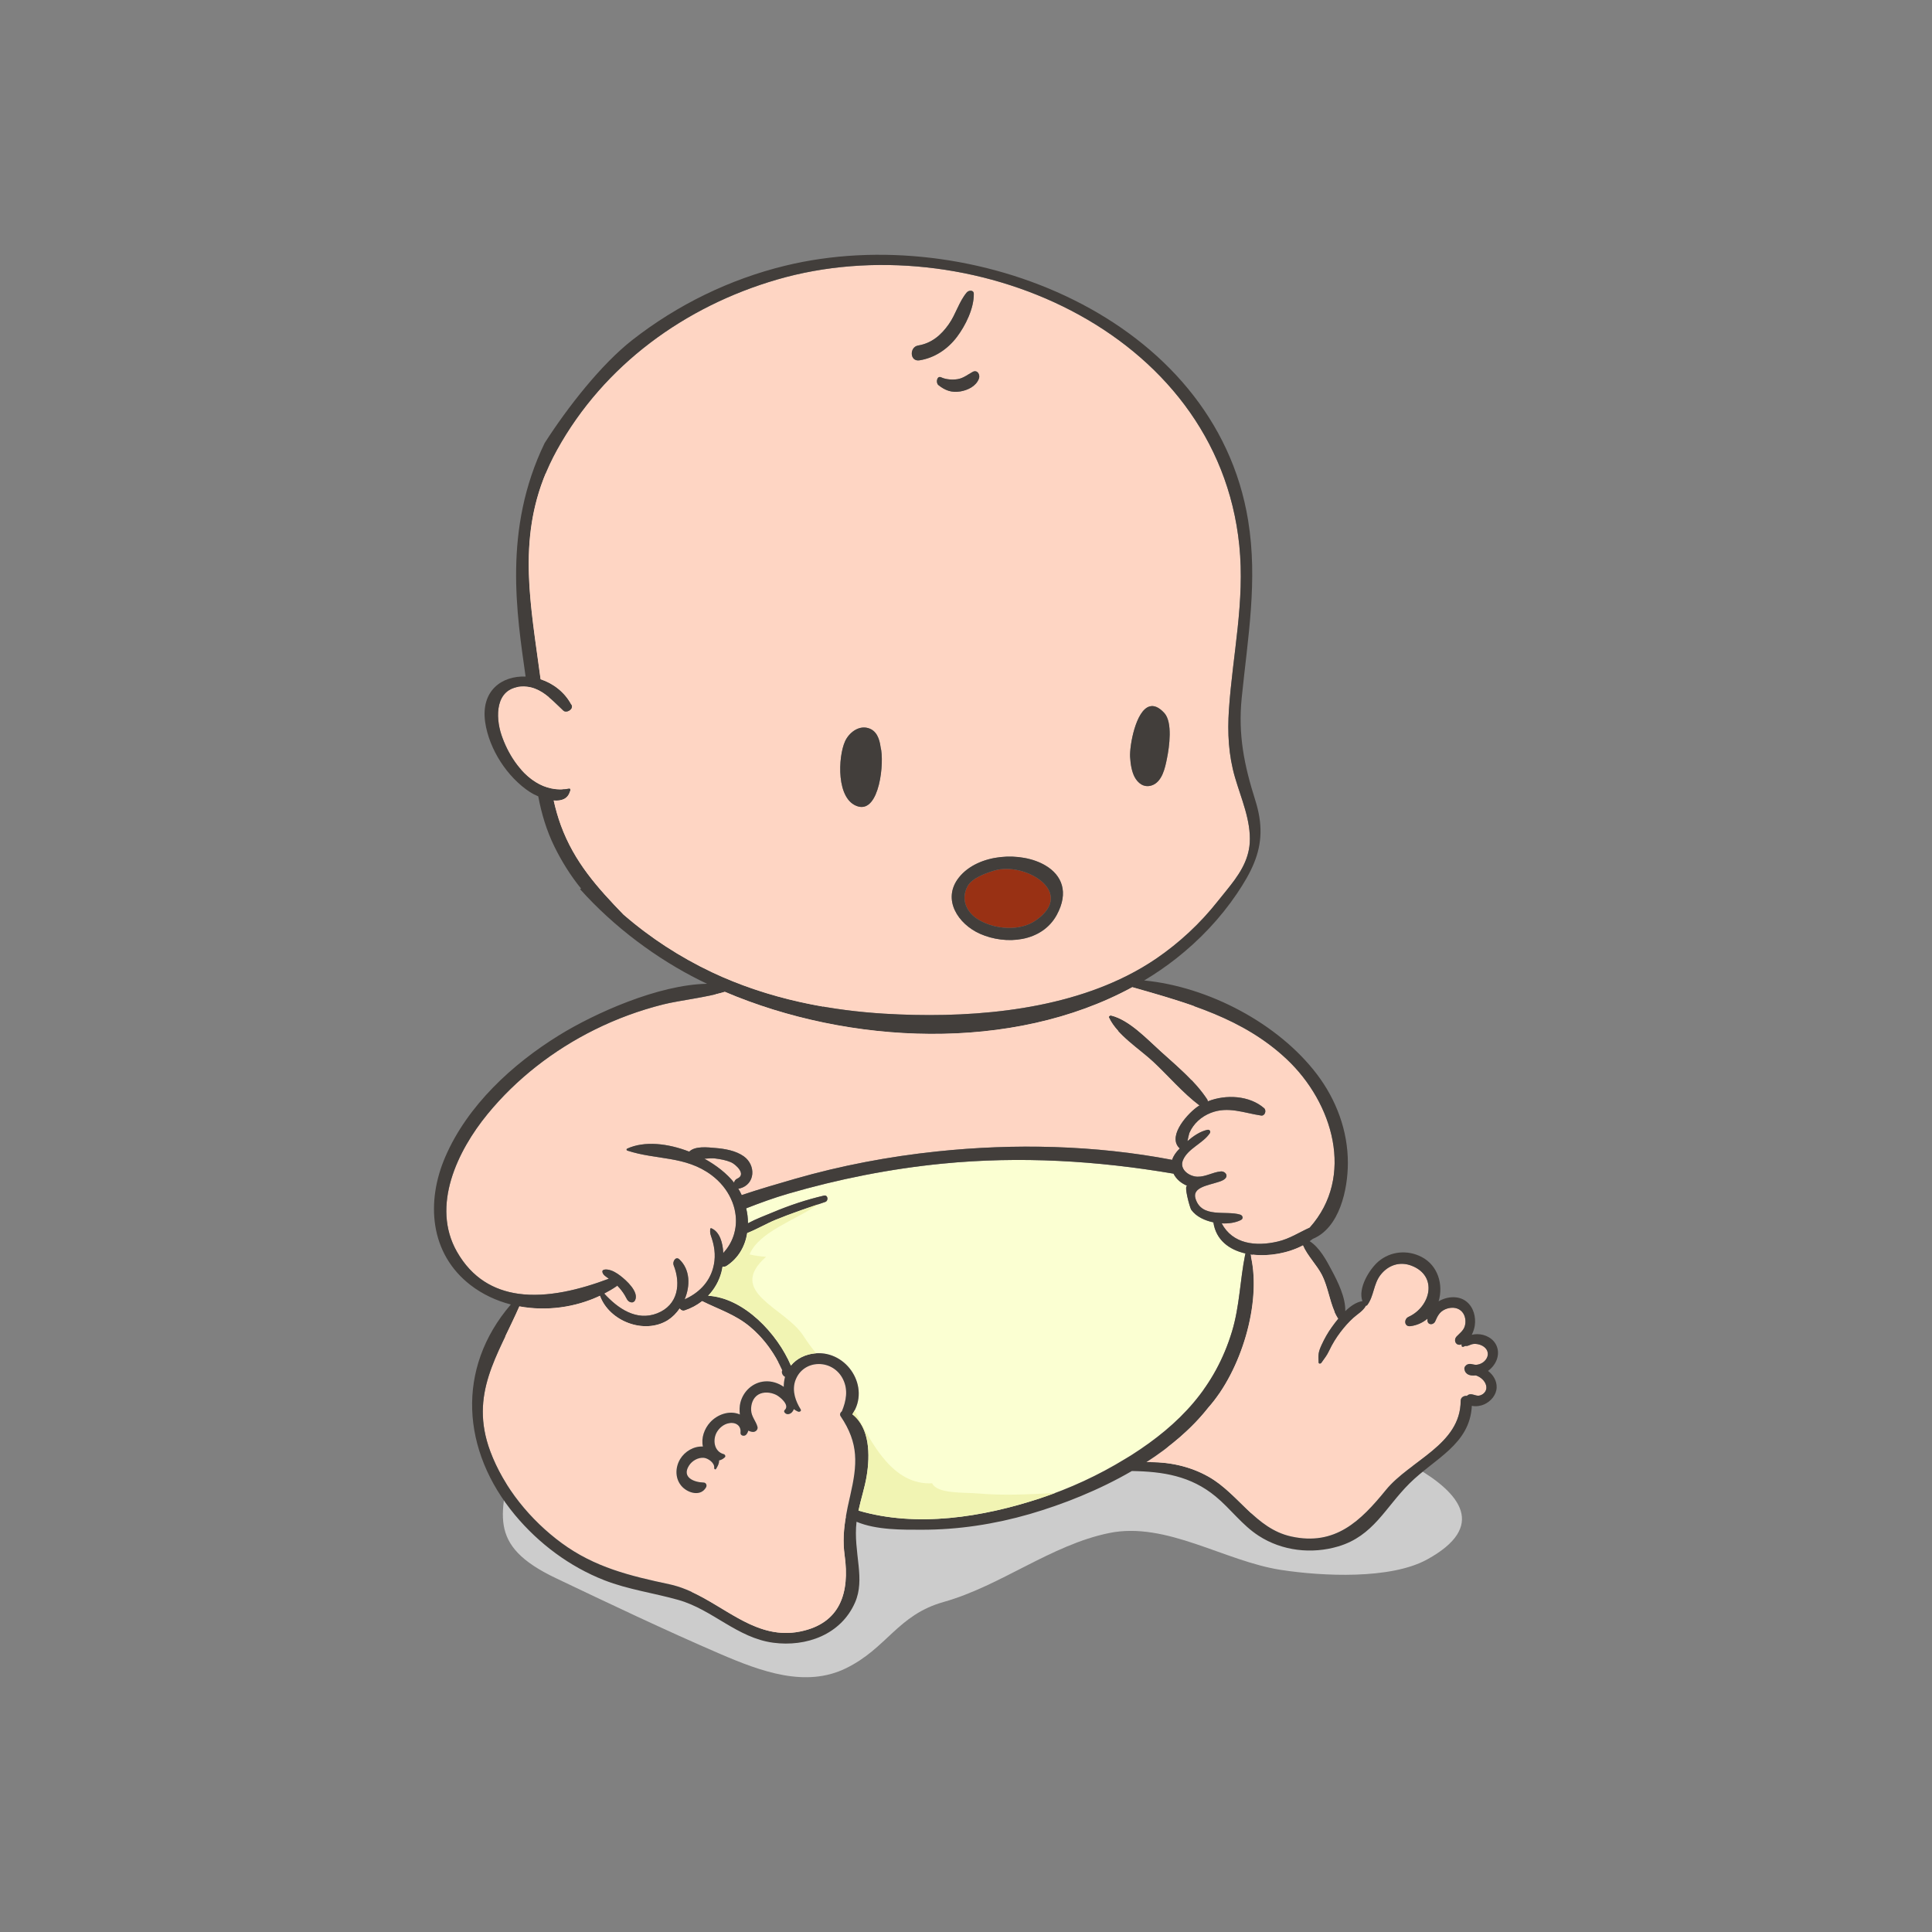 <?xml version="1.0" encoding="utf-8"?>
<!-- Generator: Adobe Illustrator 16.0.0, SVG Export Plug-In . SVG Version: 6.00 Build 0)  -->
<!DOCTYPE svg PUBLIC "-//W3C//DTD SVG 1.1 Tiny//EN" "http://www.w3.org/Graphics/SVG/1.1/DTD/svg11-tiny.dtd">
<svg version="1.1" baseProfile="tiny" id="Layer_1" xmlns="http://www.w3.org/2000/svg" xmlns:xlink="http://www.w3.org/1999/xlink"
	 x="0px" y="0px" width="350px" height="350px" viewBox="0 0 350 350" overflow="scroll" xml:space="preserve">
<rect x="0" y="0" width="350" height="350" fill="#808080" stroke="none"/>
<g>
	<path fill="#CCCCCC" d="M93.129,262.775c-2.418,11.442-5.092,17.087,7.559,23.117c9.484,4.521,19.739,9.406,29.747,13.72
		c7.527,3.243,15.548,6.16,22.816,2.611c7.45-3.636,9.346-9.659,17.688-12.009c10.397-2.931,19.474-10.344,30.008-12.494
		c10.358-2.115,20.852,5.108,31.131,6.687c7.504,1.151,19.834,1.748,26.465-1.899c21.675-11.927-18.912-23.954-25.868-26.275
		c-37.041-12.357-76.933-18.026-114.964-6.071C112.06,251.939,95.164,257.559,93.129,262.775"/>
	<path fill="#993114" d="M180.117,157.715c5.466-1.673,14.93,3.879,7.54,9.019c-2.911,2.031-7.365,1.651-10.332-0.087
		c-2.141-1.25-3.357-3.608-2.064-6.063C176.055,159.063,178.641,158.161,180.117,157.715"/>
	<path fill="#FBFFD2" d="M215.798,219.147c0.924,1.293,2.522,1.978,4.021,2.293c0.467,3.195,2.847,4.965,5.824,5.64
		c-0.023,0.031-0.044,0.086-0.056,0.141c-0.954,4.672-1,9.377-2.4,13.994c-3.053,10.082-9.453,16.808-18.221,22.393
		c-0.37,0.229-0.74,0.456-1.109,0.674c-4.856,2.977-10.062,5.378-15.46,7.16c-10.354,3.412-22.318,5.324-32.878,2.217
		c0.445-2.107,1.141-4.15,1.488-6.28c0.62-3.781,0.586-8.681-2.597-11.169c3.303-4.89-0.923-11.529-6.693-11.04
		c-1.76,0.152-3.379,0.925-4.433,2.217c-2.444-5.747-8.475-12.256-15.005-12.646c1.13-1.184,1.978-2.641,2.412-4.281
		c0.076-0.293,0.141-0.631,0.207-0.999c0.228,0.054,0.489,0.021,0.728-0.131c2.162-1.402,3.357-3.574,3.737-5.954
		c1.761-0.695,3.466-1.706,5.15-2.401c2.945-1.206,5.965-2.216,8.975-3.228c0.652-0.216,0.511-1.324-0.229-1.15
		c-3.162,0.738-6.236,1.76-9.235,3.021c-1.434,0.598-3.053,1.195-4.52,1.989c0-0.902-0.108-1.816-0.326-2.706
		c2.499-0.979,5.009-1.891,7.573-2.642c9.138-2.661,18.503-4.52,27.967-5.453c14.179-1.392,28.043-0.533,41.875,1.813
		c0.51,1.032,1.466,1.804,2.542,2.217C214.364,214.541,215.56,218.801,215.798,219.147"/>
	<g>
		<path fill="#FED5C3" d="M97.097,141.711c0.857,0.533,1.782,0.913,2.77,1.12c1.011,0.216,2.086,0.25,3.228,0.043
			c0.141-0.022,0.25,0.086,0.228,0.217c-0.283,1.619-1.565,2.054-3.021,1.923c0.337,1.521,0.761,3.021,1.304,4.508
			c2.456,6.683,6.638,11.3,11.332,16.157c4.846,4.205,10.278,7.735,16.081,10.475c1.217,0.575,2.434,1.108,3.684,1.607
			c8.713,3.521,18.079,5.303,27.455,5.878c14.234,0.859,30.858-0.238,44.004-6.866c1.848-0.923,3.618-1.967,5.313-3.118
			c4.194-2.869,7.977-6.39,11.126-10.376c2.065-2.619,4.412-5.107,5.368-8.247c0.229-0.739,0.381-1.51,0.434-2.325
			c0.251-4.053-1.563-8.062-2.671-11.876c-1.174-4.031-1.381-8.094-1.099-12.267c0.685-10.071,2.913-19.579,1.88-29.759
			c-3.988-39.191-49.284-58.15-83.684-48.176c-16.743,4.856-31.422,15.493-39.929,30.878c-7.714,13.961-4.944,26.663-2.966,41.549
			c2.271,0.749,4.378,2.314,5.606,4.662c0.391,0.761-0.913,1.553-1.488,1.01c-1.216-1.141-2.423-2.434-3.825-3.313
			c-0.836-0.522-1.738-0.902-2.759-1.01c-0.348-0.043-0.717-0.055-1.108-0.022c-4.662,0.348-4.618,5.476-3.521,8.746
			C91.958,136.464,94.12,139.908,97.097,141.711 M208.259,127.978c0.76-0.217,1.641,0.076,2.65,1.173
			c1.564,1.673,0.913,6.204,0.501,8.225c-0.338,1.707-0.87,4.346-2.838,4.933c-1.357,0.402-2.433-0.413-3.041-1.576
			c-0.455-0.869-0.728-2.173-0.804-3.618C204.619,135.095,205.748,128.695,208.259,127.978 M189.45,156.825
			c2.859,1.717,4.248,4.759,1.999,8.909c-2.684,4.933-9.19,5.52-13.906,3.434c-3.977-1.76-6.954-6.258-3.825-10.202
			C177.162,154.63,185.05,154.163,189.45,156.825 M177.325,68.632c-0.532,1.347-1.988,2.053-3.368,2.282
			c-1.564,0.261-2.76-0.195-3.955-1.151c-0.511-0.414-0.282-1.783,0.511-1.402c0.847,0.402,2.054,0.478,2.977,0.326
			c1.064-0.184,1.793-0.815,2.716-1.314C177.064,66.916,177.629,67.894,177.325,68.632 M166.33,62.591
			c2.445-0.402,4.194-1.901,5.574-3.89c1.261-1.792,1.826-4.052,3.238-5.726c0.348-0.402,1.261-0.5,1.272,0.25
			c0.032,2.641-1.489,5.737-3.064,7.823c-1.662,2.195-4.031,3.792-6.769,4.226C164.787,65.558,164.722,62.862,166.33,62.591
			 M153.096,134.28c0.696-1.511,2.39-2.869,4.14-2.39c1.586,0.434,2.097,1.978,2.293,3.465c0.717,2.684-0.185,11.887-4.096,10.736
			C151.455,144.917,151.803,137.115,153.096,134.28"/>
	</g>
	<g>
		<path fill="#FED5C3" d="M152.52,255.655c0.771-1.891,1.152-3.847,0.206-5.781c-0.825-1.706-2.531-2.793-4.443-2.771
			c-1.76,0.021-3.271,0.978-3.999,2.51c-0.109,0.218-0.195,0.445-0.271,0.685c-0.522,1.75,0.108,3.53,1.032,5.02
			c0.195,0.314-0.228,0.522-0.489,0.402c-0.272-0.119-0.522-0.271-0.75-0.445c-0.065,0.206-0.174,0.392-0.326,0.554
			c-0.413,0.435-1.054,0.532-1.391-0.011c-0.065-0.108-0.032-0.293,0.055-0.369c1.01-0.892-0.858-2.423-1.543-2.76
			c-0.978-0.479-2.271-0.619-3.238-0.044c-0.966,0.576-1.347,1.75-1.292,2.836c0.065,1.185,0.858,1.923,1.151,2.988
			c0.141,0.521-0.359,0.977-0.847,0.935c-0.304-0.021-0.565-0.109-0.804-0.239c-0.076,0.25-0.185,0.488-0.37,0.707
			c-0.315,0.401-1.119,0.249-1.054-0.338c0.152-1.423-1.086-2.01-2.325-1.661c-0.815,0.228-1.479,0.792-1.923,1.499
			c-0.848,1.391-0.587,3.585,1.228,4.063c0.229,0.064,0.369,0.391,0.185,0.564c-0.337,0.315-0.685,0.5-1.043,0.565
			c0.021,0.575-0.228,1.011-0.554,1.543c-0.12,0.195-0.358,0.011-0.337-0.164c0.13-0.934-1.108-1.77-1.858-1.847
			c-1.076-0.098-2.173,0.543-2.728,1.445c-1.314,2.108,0.946,2.987,2.662,3.031c0.467,0.01,0.663,0.499,0.445,0.881
			c-0.956,1.672-3.151,1.064-4.281-0.077c-1.347-1.368-1.358-3.466-0.402-5.052c0.848-1.402,2.478-2.357,4.118-2.271
			c-0.347-1.542,0.262-3.237,1.315-4.389c1.271-1.392,3.357-2.174,5.193-1.5c0.065,0.021,0.12,0.054,0.185,0.088
			c-0.087-0.772-0.054-1.544,0.087-2.108c0.51-2.097,2.26-3.728,4.433-3.891c1.206-0.098,2.444,0.284,3.433,0.989
			c0-0.564,0.065-1.118,0.196-1.662c0.011-0.055,0.022-0.109,0.043-0.152c-0.01-0.011-0.032-0.011-0.043-0.021
			c-0.369-0.185-0.673-0.739-0.478-1.141c0-0.012,0-0.021,0.01-0.032c-1.369-3.055-3.249-5.715-5.846-7.889
			c-2.65-2.217-5.66-3.141-8.659-4.64c-0.935,0.728-1.989,1.304-3.141,1.685c-0.402,0.13-0.728-0.055-0.934-0.348
			c-0.598,0.869-1.336,1.607-2.162,2.13c-4.27,2.629-10.594,0.184-12.278-4.434c-4.477,2.13-9.713,2.824-14.603,1.922
			c-3.933,8.954-9.105,15.908-5.281,26.23c2.456,6.605,7.301,12.505,12.951,16.655c5.987,4.401,12.387,5.943,19.492,7.454
			c8.475,1.804,14.527,10.431,23.719,8.561c7.323-1.488,8.963-7.093,8.051-13.733c-0.358-2.553-0.174-4.855,0.24-7.202
			c0.087-0.533,0.195-1.065,0.304-1.608c0.152-0.706,0.315-1.424,0.479-2.151c1.271-5.586,1.586-9.345-1.761-14.31
			C152.063,256.229,152.238,255.872,152.52,255.655"/>
	</g>
	<g>
		<path fill="#FED5C3" d="M267.724,249.309c-0.131-0.064-0.261-0.108-0.392-0.141c-0.967,0.108-1.88-0.119-2.041-1.151
			c-0.056-0.326,0.238-0.695,0.51-0.815c0.554-0.238,0.825-0.032,1.391,0.033c0.521,0.054,1.043-0.131,1.467-0.424
			c0.771-0.555,1.185-1.533,0.608-2.379c-0.468-0.685-1.444-1.022-2.259-0.969c-0.436,0.022-0.74,0.229-1.143,0.349
			c-0.151,0.043-0.282,0.021-0.423,0.021c-0.065,0.032-0.283,0.119-0.336,0.142c-0.143,0.044-0.317-0.012-0.317-0.184
			c-0.011-0.1,0.012-0.175,0.023-0.251c-0.121,0.032-0.24,0.064-0.359,0.076c-0.837,0.054-1.119-0.925-0.587-1.488
			c0.717-0.751,1.425-1.174,1.586-2.293c0.12-0.87-0.119-1.825-0.803-2.401c-0.794-0.675-1.936-0.641-2.848-0.238
			c-1.032,0.466-1.369,1.205-1.804,2.183c-0.293,0.674-1.337,0.729-1.4-0.141c-0.011-0.12,0-0.229,0-0.348
			c-0.825,0.696-1.848,1.195-3.086,1.357c-1.142,0.142-1.229-1.292-0.326-1.694c3.965-1.814,5.367-7.366,0.564-9.246
			c-2.14-0.837-4.227-0.142-5.618,1.607c-1.336,1.674-1.205,3.89-2.455,5.53c-0.065,0.076-0.152,0.098-0.249,0.098
			c-0.022,0.056-0.033,0.099-0.064,0.143c-0.533,0.868-1.435,1.368-2.186,2.042c-0.88,0.793-1.65,1.674-2.357,2.607
			c-0.782,1.032-1.456,2.129-2.009,3.303c-0.458,0.979-0.838,1.381-1.446,2.26c-0.109,0.164-0.479,0.185-0.489-0.064
			c-0.064-1.412-0.087-1.825,0.555-3.216c0.511-1.108,1.119-2.195,1.836-3.185c0.337-0.478,0.751-1.021,1.195-1.564
			c-0.043-0.043-0.086-0.086-0.12-0.141c-1.411-2.271-1.618-5.324-2.868-7.769c-0.923-1.804-2.629-3.466-3.433-5.346
			c-2.738,1.445-6.367,2.097-9.519,1.63c0.012,0.011,0.022,0.033,0.022,0.043c2.106,8.508-1.641,20.96-7.65,27.717
			c-2.976,3.793-6.876,7.085-11.212,9.876c3.934-0.108,7.855,0.697,11.321,2.673c5.422,3.108,8.454,9.366,14.896,10.791
			c7.975,1.771,12.603-2.814,17.168-8.421c4.366-5.357,13.515-8.172,13.548-16.136c0-0.662,0.588-0.955,1.141-0.912
			c0.185-0.195,0.446-0.315,0.728-0.293c0.719,0.064,1.164,0.478,1.892,0.118c0.575-0.271,0.956-0.825,0.891-1.466
			C269.18,250.363,268.483,249.667,267.724,249.309"/>
	</g>
	<g>
		<path fill="#FED5C3" d="M132.431,210.553c-0.902-0.38-1.901-0.564-2.858-0.684c-0.565-0.076-1.26,0-1.967,0.043
			c2.195,1.206,4.096,2.716,5.378,4.335c0.065-0.293,0.239-0.587,0.576-0.728C135.31,212.748,133.245,210.901,132.431,210.553"/>
		<path fill="#FED5C3" d="M213.637,208.141c0.032-0.032,0.065-0.074,0.098-0.108c-0.054-0.032-0.119-0.075-0.174-0.141
			c-2.064-2.25,1.803-6.389,3.554-7.519c0.064-0.043,0.119-0.077,0.185-0.109c-3.054-2.304-5.606-5.346-8.399-7.952
			c-2.478-2.304-6.563-4.858-7.985-7.954c-0.109-0.229,0.163-0.436,0.38-0.381c3.292,0.805,6.477,4.228,8.974,6.476
			c2.945,2.652,6.227,5.379,8.421,8.704c0.087,0.118,0.12,0.249,0.108,0.369c3.293-1.315,7.563-1.065,10.203,1.228
			c0.478,0.413,0.164,1.445-0.543,1.337c-3.13-0.469-5.976-1.717-9.127-0.479c-1.706,0.674-3.13,1.935-3.868,3.64
			c-0.043,0.099-0.283,1.13-0.348,1.478c1.086-0.935,2.325-1.781,3.63-2.053c0.357-0.077,0.641,0.282,0.434,0.598
			c-1.228,1.867-3.999,2.78-4.878,4.91c-0.044,0.098-0.075,0.207-0.098,0.305c-0.369,1.521,1.336,2.651,2.727,2.683
			c1.489,0.033,2.771-0.825,4.227-0.955c0.099-0.011,0.185,0,0.271,0.01c0.653,0.12,1.099,0.815,0.446,1.359
			c-0.282,0.239-0.717,0.413-1.227,0.564c-1.87,0.608-4.684,0.967-4.074,2.978c1.107,3.649,5.529,2.107,8.114,2.922
			c0.445,0.141,0.609,0.707,0.132,0.956c-0.967,0.5-2.229,0.685-3.5,0.62c1.989,3.759,6.184,4.227,10.16,3.292
			c2.13-0.488,3.878-1.662,5.79-2.521c8.215-9.201,4.238-22.609-4.172-30.52c-7.888-7.421-17.861-10.158-27.967-13.039
			c-21.784,11.855-51.349,10.42-73.817,0.837c-3.271,1.012-8.236,1.555-11.159,2.283c-4.291,1.075-8.486,2.618-12.44,4.584
			c-7.411,3.673-14.146,8.877-19.395,15.288c-5.433,6.627-10.279,16.645-5.531,24.946c2.728,4.78,6.683,6.964,11.072,7.595
			c5.324,0.76,11.278-0.771,16.438-2.716c-0.054-0.044-0.108-0.087-0.173-0.131c-0.402-0.294-0.88-0.565-0.989-1.087
			c-0.108-0.512,0.696-0.478,0.967-0.435c0.848,0.13,1.598,0.598,2.271,1.108c1.065,0.814,3.423,2.922,2.684,4.443
			c-0.131,0.272-0.391,0.435-0.706,0.38c-0.685-0.119-0.827-0.717-1.142-1.248c-0.379-0.63-0.825-1.217-1.347-1.739
			c-0.011-0.021-0.032-0.033-0.043-0.054c-0.043,0.043-0.065,0.087-0.119,0.119c-0.707,0.488-1.467,0.923-2.238,1.325
			c2.434,2.673,5.823,5.063,9.594,3.586c3.825-1.5,4.324-5.39,2.977-8.736c-0.228-0.597,0.369-1.673,1.043-1.042
			c1.966,1.857,2,4.78,0.956,7.246c2.456-1.097,4.4-2.955,5.14-5.627c0.51-1.814,0.369-3.543-0.185-5.314
			c-0.25-0.803-0.391-0.967-0.326-1.792c0.011-0.13,0.141-0.185,0.25-0.13c1.477,0.662,2.032,2.574,2.119,4.476
			c0.826-0.912,1.423-1.901,1.793-2.944c0.087-0.238,0.163-0.468,0.217-0.706c0.327-1.206,0.37-2.445,0.163-3.662
			c-0.13-0.858-0.402-1.705-0.782-2.521c-0.739-1.619-1.945-3.107-3.509-4.28c-4.759-3.553-10.029-2.717-15.276-4.455
			c-0.163-0.055-0.174-0.271-0.022-0.348c3.151-1.445,7.389-0.956,11.246,0.543c1.076-1.064,3.347-0.782,4.726-0.662
			c1.739,0.141,3.705,0.478,5.161,1.511c2.227,1.597,2.118,5.063-0.728,5.822c-0.098,0.033-0.185,0.022-0.272,0.022
			c0.229,0.38,0.435,0.771,0.62,1.174c3.248-1.087,6.507-2.032,9.594-2.924c8.42-2.423,17.08-4.063,25.783-4.976
			c14.005-1.478,28.608-1.152,42.603,1.521C212.571,209.391,213.051,208.738,213.637,208.141"/>
	</g>
	<g>
		<path fill="#423E3B" d="M269.57,248.353c1.369-0.987,2.228-2.76,1.599-4.421c-0.543-1.446-2.088-2.25-3.576-2.238
			c-0.326,0-0.651,0.043-0.967,0.119c0.283-0.565,0.469-1.163,0.543-1.663c0.229-1.563-0.217-3.313-1.478-4.335
			c-1.39-1.141-3.509-1-5.074-0.065c0.881-2.934-0.054-6.485-3.096-8.051c-2.553-1.314-5.597-1.043-7.802,0.825
			c-1.64,1.401-3.771,4.879-2.899,7.193c-0.034,0-0.077,0-0.121,0.012c-1.053,0.195-2.074,0.912-2.987,1.792
			c0.064-2.478-1.37-5.356-2.445-7.366c-0.955-1.803-2.195-4.15-4.01-5.303c0.195-0.131,0.392-0.271,0.577-0.423
			c4.845-1.999,6.334-8.943,6.345-13.702c0.021-5.855-2.097-11.507-5.617-16.135c-6.985-9.181-19.622-15.841-31.28-16.972
			c2.009-1.206,3.955-2.531,5.801-3.986c4.217-3.314,7.976-7.28,10.985-11.724c2.629-3.89,4.205-7.183,4.282-11.018
			c0.042-1.826-0.262-3.771-0.958-5.965c-1.999-6.334-3.117-11.8-2.444-18.514c1.097-10.875,2.945-21.198,1.162-32.139
			c-5.996-36.79-50.251-54.315-83.846-46.144c-10.062,2.445-19.525,7.073-27.685,13.44c-5.682,4.443-11.756,12.212-15.907,18.688
			c-7.605,15.679-5.02,31.118-3.455,42.309c-4.249-0.174-8.149,2.51-7.323,8.269c0.717,4.9,3.999,9.974,8.138,12.668
			c0.38,0.25,0.901,0.521,1.478,0.761c0.587,3.118,1.489,6.183,2.955,9.16c1.293,2.618,2.901,5.215,4.813,7.562
			c-0.065,0.021-0.131,0.054-0.207,0.076c6.226,6.965,14.005,12.669,21.633,16.483c0.456,0.228,0.923,0.456,1.391,0.673
			c-8.866,0.164-20.372,5.358-26.772,9.302c-8.486,5.226-16.635,12.744-20.644,22.033c-3.531,8.161-2.835,17.537,4.564,23.252
			c2.173,1.674,4.671,2.836,7.301,3.511c-9.985,11.614-8.931,26.499,0.739,38.126c4.313,5.182,9.909,9.376,16.2,11.832
			c4.334,1.694,8.942,2.303,13.397,3.563c6.204,1.748,10.658,6.889,17.21,7.757c5.998,0.794,12.267-1.478,14.809-7.29
			c0.934-2.129,0.88-4.347,0.652-6.606c-0.283-2.781-0.696-5.237-0.381-8.019c3.597,1.521,8.377,1.445,11.778,1.445
			c6.628,0.011,13.224-0.999,19.58-2.836c5.976-1.738,12.549-4.324,18.524-7.801c5.672,0.097,10.67,0.891,15.169,4.606
			c2.727,2.249,4.791,5.183,7.8,7.127c4.238,2.75,9.595,3.358,14.419,1.925c6.367-1.891,8.495-7.02,12.887-11.388
			c4.541-4.53,10.974-7.072,11.31-14.081c0.75,0.174,1.662,0.011,2.249-0.262c1.196-0.543,2.195-1.694,2.249-3.042
			C271.179,250.156,270.517,249.07,269.57,248.353 M112.938,165.68c-4.694-4.856-8.876-9.474-11.332-16.157
			c-0.543-1.488-0.967-2.988-1.304-4.508c1.456,0.131,2.738-0.305,3.021-1.923c0.022-0.131-0.087-0.239-0.228-0.217
			c-1.141,0.206-2.217,0.173-3.228-0.043c-0.988-0.207-1.913-0.587-2.77-1.12c-2.978-1.804-5.139-5.248-6.259-8.584
			c-1.097-3.27-1.141-8.398,3.521-8.746c0.391-0.033,0.76-0.021,1.108,0.022c1.021,0.108,1.923,0.488,2.759,1.01
			c1.401,0.879,2.608,2.173,3.825,3.313c0.576,0.543,1.879-0.249,1.488-1.01c-1.228-2.347-3.335-3.913-5.606-4.662
			c-1.978-14.886-4.748-27.587,2.966-41.549c8.507-15.385,23.186-26.022,39.929-30.878c34.399-9.974,79.695,8.985,83.684,48.176
			c1.033,10.181-1.195,19.688-1.88,29.759c-0.282,4.173-0.075,8.236,1.099,12.267c1.107,3.814,2.922,7.823,2.671,11.876
			c-0.053,0.815-0.205,1.586-0.434,2.325c-0.956,3.14-3.303,5.628-5.368,8.247c-3.149,3.987-6.932,7.507-11.126,10.376
			c-1.694,1.151-3.465,2.195-5.313,3.118c-13.146,6.628-29.771,7.726-44.004,6.866c-9.376-0.575-18.742-2.357-27.455-5.878
			c-1.25-0.499-2.467-1.032-3.684-1.607C123.216,173.415,117.784,169.884,112.938,165.68 M82.787,226.775
			c-4.748-8.302,0.098-18.319,5.531-24.946c5.248-6.411,11.984-11.615,19.395-15.288c3.954-1.966,8.149-3.509,12.44-4.584
			c2.923-0.729,7.889-1.271,11.159-2.283c22.469,9.583,52.033,11.019,73.817-0.837c10.105,2.881,20.079,5.618,27.967,13.039
			c8.41,7.91,12.387,21.318,4.172,30.52c-1.912,0.859-3.66,2.033-5.79,2.521c-3.977,0.935-8.171,0.467-10.16-3.292
			c1.271,0.064,2.533-0.12,3.5-0.62c0.478-0.249,0.313-0.815-0.132-0.956c-2.585-0.814-7.007,0.728-8.114-2.922
			c-0.609-2.011,2.204-2.369,4.074-2.978c0.51-0.151,0.944-0.325,1.227-0.564c0.652-0.544,0.207-1.239-0.446-1.359
			c-0.086-0.01-0.172-0.021-0.271-0.01c-1.456,0.13-2.737,0.988-4.227,0.955c-1.391-0.031-3.096-1.161-2.727-2.683
			c0.022-0.098,0.054-0.207,0.098-0.305c0.879-2.13,3.65-3.043,4.878-4.91c0.207-0.315-0.076-0.675-0.434-0.598
			c-1.305,0.271-2.544,1.118-3.63,2.053c0.064-0.348,0.305-1.379,0.348-1.478c0.738-1.705,2.162-2.966,3.868-3.64
			c3.151-1.238,5.997,0.01,9.127,0.479c0.707,0.108,1.021-0.924,0.543-1.337c-2.64-2.293-6.91-2.543-10.203-1.228
			c0.012-0.12-0.021-0.251-0.108-0.369c-2.194-3.325-5.476-6.052-8.421-8.704c-2.497-2.248-5.682-5.671-8.974-6.476
			c-0.217-0.055-0.489,0.152-0.38,0.381c1.423,3.096,5.508,5.65,7.985,7.954c2.793,2.606,5.346,5.648,8.399,7.952
			c-0.065,0.032-0.12,0.066-0.185,0.109c-1.751,1.13-5.618,5.269-3.554,7.519c0.055,0.065,0.12,0.108,0.174,0.141
			c-0.032,0.034-0.065,0.076-0.098,0.108c-0.586,0.598-1.065,1.25-1.293,1.979c-13.994-2.674-28.598-2.999-42.603-1.521
			c-8.703,0.912-17.362,2.553-25.783,4.976c-3.086,0.892-6.346,1.837-9.594,2.924c-0.185-0.402-0.391-0.794-0.62-1.174
			c0.087,0,0.174,0.011,0.272-0.022c2.846-0.76,2.955-4.226,0.728-5.822c-1.456-1.033-3.422-1.37-5.161-1.511
			c-1.379-0.12-3.65-0.402-4.726,0.662c-3.857-1.499-8.095-1.988-11.246-0.543c-0.152,0.077-0.141,0.293,0.022,0.348
			c5.248,1.738,10.518,0.902,15.276,4.455c1.564,1.173,2.771,2.661,3.509,4.28c0.38,0.815,0.652,1.662,0.782,2.521
			c0.207,1.217,0.164,2.456-0.163,3.662c-0.054,0.238-0.13,0.468-0.217,0.706c-0.37,1.043-0.967,2.032-1.793,2.944
			c-0.087-1.901-0.642-3.813-2.119-4.476c-0.109-0.055-0.239,0-0.25,0.13c-0.065,0.825,0.076,0.989,0.326,1.792
			c0.554,1.771,0.695,3.5,0.185,5.314c-0.739,2.672-2.684,4.53-5.14,5.627c1.044-2.466,1.011-5.389-0.956-7.246
			c-0.674-0.631-1.271,0.445-1.043,1.042c1.348,3.347,0.848,7.236-2.977,8.736c-3.771,1.478-7.161-0.913-9.594-3.586
			c0.771-0.402,1.532-0.837,2.238-1.325c0.054-0.032,0.076-0.076,0.119-0.119c0.011,0.021,0.033,0.032,0.043,0.054
			c0.522,0.522,0.968,1.109,1.347,1.739c0.315,0.531,0.457,1.129,1.142,1.248c0.315,0.055,0.575-0.107,0.706-0.38
			c0.739-1.521-1.619-3.629-2.684-4.443c-0.673-0.511-1.423-0.979-2.271-1.108c-0.271-0.043-1.075-0.077-0.967,0.435
			c0.109,0.521,0.587,0.793,0.989,1.087c0.065,0.044,0.119,0.087,0.173,0.131c-5.161,1.944-11.115,3.476-16.438,2.716
			C89.47,233.739,85.515,231.556,82.787,226.775 M132.984,214.247c-1.282-1.619-3.184-3.129-5.378-4.335
			c0.707-0.043,1.402-0.119,1.967-0.043c0.957,0.119,1.956,0.304,2.858,0.684c0.814,0.349,2.879,2.195,1.13,2.967
			C133.224,213.66,133.05,213.954,132.984,214.247 M153.02,281.828c0.913,6.641-0.728,12.245-8.051,13.733
			c-9.192,1.87-15.244-6.757-23.719-8.561c-7.105-1.511-13.505-3.053-19.492-7.454c-5.65-4.15-10.496-10.05-12.951-16.655
			c-3.825-10.322,1.348-17.276,5.281-26.23c4.89,0.902,10.126,0.208,14.603-1.922c1.684,4.617,8.008,7.063,12.278,4.434
			c0.826-0.522,1.564-1.261,2.162-2.13c0.207,0.293,0.532,0.478,0.934,0.348c1.152-0.381,2.206-0.957,3.141-1.685
			c2.999,1.499,6.008,2.423,8.659,4.64c2.597,2.174,4.477,4.834,5.846,7.889c-0.01,0.011-0.01,0.021-0.01,0.032
			c-0.196,0.401,0.108,0.956,0.478,1.141c0.011,0.011,0.033,0.011,0.043,0.021c-0.021,0.043-0.032,0.098-0.043,0.152
			c-0.13,0.544-0.196,1.098-0.196,1.662c-0.988-0.705-2.227-1.087-3.433-0.989c-2.173,0.163-3.923,1.794-4.433,3.891
			c-0.141,0.564-0.174,1.336-0.087,2.108c-0.065-0.034-0.12-0.066-0.185-0.088c-1.836-0.674-3.922,0.108-5.193,1.5
			c-1.054,1.151-1.662,2.847-1.315,4.389c-1.64-0.086-3.27,0.869-4.118,2.271c-0.956,1.586-0.945,3.684,0.402,5.052
			c1.13,1.142,3.325,1.749,4.281,0.077c0.217-0.382,0.021-0.871-0.445-0.881c-1.716-0.044-3.977-0.923-2.662-3.031
			c0.555-0.902,1.652-1.543,2.728-1.445c0.75,0.077,1.988,0.913,1.858,1.847c-0.021,0.175,0.217,0.359,0.337,0.164
			c0.326-0.532,0.575-0.968,0.554-1.543c0.359-0.065,0.706-0.25,1.043-0.565c0.184-0.174,0.043-0.5-0.185-0.564
			c-1.814-0.479-2.075-2.673-1.228-4.063c0.445-0.707,1.108-1.271,1.923-1.499c1.238-0.349,2.477,0.238,2.325,1.661
			c-0.065,0.587,0.739,0.739,1.054,0.338c0.185-0.219,0.293-0.457,0.37-0.707c0.239,0.13,0.5,0.218,0.804,0.239
			c0.488,0.042,0.988-0.413,0.847-0.935c-0.293-1.065-1.086-1.804-1.151-2.988c-0.054-1.086,0.326-2.26,1.292-2.836
			c0.967-0.575,2.26-0.435,3.238,0.044c0.685,0.337,2.554,1.868,1.543,2.76c-0.087,0.076-0.12,0.261-0.055,0.369
			c0.337,0.543,0.978,0.445,1.391,0.011c0.151-0.162,0.26-0.348,0.326-0.554c0.228,0.174,0.478,0.326,0.75,0.445
			c0.261,0.12,0.684-0.088,0.489-0.402c-0.924-1.489-1.554-3.27-1.032-5.02c0.076-0.239,0.163-0.467,0.271-0.685
			c0.728-1.532,2.238-2.488,3.999-2.51c1.912-0.022,3.618,1.064,4.443,2.771c0.946,1.935,0.565,3.891-0.206,5.781
			c-0.282,0.217-0.457,0.574-0.239,0.901c3.347,4.965,3.032,8.724,1.761,14.31c-0.164,0.728-0.326,1.445-0.479,2.151
			c-0.108,0.543-0.217,1.075-0.304,1.608C152.846,276.973,152.661,279.275,153.02,281.828 M188.397,271.441
			c-10.354,3.412-22.318,5.324-32.878,2.217c0.445-2.107,1.141-4.15,1.488-6.28c0.62-3.781,0.586-8.681-2.597-11.169
			c3.303-4.89-0.923-11.529-6.693-11.04c-1.76,0.152-3.379,0.925-4.433,2.217c-2.444-5.747-8.475-12.256-15.005-12.646
			c1.13-1.184,1.978-2.641,2.412-4.281c0.076-0.293,0.141-0.631,0.207-0.999c0.228,0.054,0.489,0.021,0.728-0.131
			c2.162-1.402,3.357-3.574,3.737-5.954c1.761-0.695,3.466-1.706,5.15-2.401c2.945-1.206,5.965-2.216,8.975-3.228
			c0.652-0.216,0.511-1.324-0.229-1.15c-3.162,0.738-6.236,1.76-9.235,3.021c-1.434,0.598-3.053,1.195-4.52,1.989
			c0-0.902-0.108-1.816-0.326-2.706c2.499-0.979,5.009-1.891,7.573-2.642c9.138-2.661,18.503-4.52,27.967-5.453
			c14.179-1.392,28.043-0.533,41.875,1.813c0.51,1.032,1.466,1.804,2.542,2.217c-0.772-0.293,0.423,3.967,0.661,4.313
			c0.924,1.293,2.522,1.978,4.021,2.293c0.467,3.195,2.847,4.965,5.824,5.64c-0.023,0.031-0.044,0.086-0.056,0.141
			c-0.954,4.672-1,9.377-2.4,13.994c-3.053,10.082-9.453,16.808-18.221,22.393c-0.37,0.229-0.74,0.456-1.109,0.674
			C199.001,267.258,193.796,269.659,188.397,271.441 M267.332,249.168c0.131,0.032,0.261,0.076,0.392,0.142
			c0.76,0.357,1.456,1.054,1.543,1.923c0.065,0.641-0.315,1.194-0.891,1.466c-0.728,0.359-1.173-0.054-1.892-0.118
			c-0.281-0.022-0.543,0.098-0.728,0.293c-0.553-0.043-1.141,0.25-1.141,0.912c-0.033,7.964-9.182,10.779-13.548,16.136
			c-4.565,5.606-9.193,10.191-17.168,8.421c-6.442-1.425-9.475-7.683-14.896-10.789c-3.466-1.978-7.388-2.783-11.321-2.675
			c4.336-2.791,8.236-6.083,11.212-9.876c6.01-6.757,9.757-19.209,7.65-27.717c0-0.01-0.011-0.032-0.022-0.043
			c3.151,0.467,6.78-0.185,9.519-1.63c0.804,1.88,2.51,3.542,3.433,5.346c1.25,2.444,1.457,5.498,2.868,7.769
			c0.034,0.055,0.077,0.098,0.12,0.141c-0.444,0.544-0.858,1.087-1.195,1.564c-0.717,0.989-1.325,2.076-1.836,3.185
			c-0.642,1.392-0.619,1.804-0.555,3.216c0.011,0.249,0.38,0.229,0.489,0.064c0.608-0.879,0.988-1.281,1.446-2.26
			c0.553-1.174,1.227-2.271,2.009-3.303c0.707-0.934,1.478-1.814,2.357-2.607c0.751-0.674,1.652-1.174,2.186-2.042
			c0.031-0.044,0.042-0.087,0.064-0.142c0.097,0,0.184-0.022,0.249-0.099c1.25-1.641,1.119-3.856,2.455-5.53
			c1.392-1.748,3.479-2.444,5.618-1.607c4.803,1.88,3.4,7.432-0.564,9.246c-0.902,0.402-0.815,1.837,0.326,1.694
			c1.238-0.162,2.261-0.661,3.086-1.357c0,0.119-0.011,0.228,0,0.348c0.063,0.869,1.107,0.814,1.4,0.141
			c0.435-0.977,0.771-1.717,1.804-2.183c0.912-0.402,2.054-0.437,2.848,0.238c0.684,0.576,0.923,1.531,0.803,2.401
			c-0.161,1.119-0.869,1.542-1.586,2.293c-0.532,0.563-0.25,1.542,0.587,1.488c0.119-0.011,0.238-0.044,0.359-0.076
			c-0.012,0.076-0.034,0.151-0.023,0.251c0,0.172,0.175,0.228,0.317,0.184c0.053-0.022,0.271-0.109,0.336-0.141
			c0.141,0,0.271,0.021,0.423-0.022c0.402-0.12,0.707-0.326,1.143-0.349c0.814-0.054,1.791,0.284,2.259,0.969
			c0.576,0.847,0.163,1.824-0.608,2.379c-0.424,0.293-0.945,0.478-1.467,0.424c-0.565-0.065-0.837-0.271-1.391-0.033
			c-0.271,0.12-0.565,0.489-0.51,0.815C265.452,249.049,266.365,249.276,267.332,249.168"/>
		<path fill="#423E3B" d="M205.531,140.733c0.608,1.163,1.684,1.978,3.041,1.576c1.968-0.587,2.5-3.227,2.837-4.933
			c0.413-2.021,1.063-6.552-0.5-8.225c-1.01-1.097-1.891-1.39-2.65-1.173c-2.511,0.717-3.641,7.118-3.531,9.138
			C204.804,138.56,205.076,139.864,205.531,140.733"/>
		<path fill="#423E3B" d="M173.718,158.965c-3.129,3.944-0.152,8.442,3.825,10.202c4.716,2.086,11.223,1.499,13.906-3.434
			c2.249-4.15,0.86-7.192-1.999-8.909C185.05,154.163,177.162,154.63,173.718,158.965 M175.261,160.584
			c0.794-1.521,3.38-2.423,4.856-2.869c5.466-1.673,14.93,3.879,7.54,9.019c-2.911,2.031-7.365,1.651-10.332-0.087
			C175.185,165.397,173.968,163.04,175.261,160.584"/>
		<path fill="#423E3B" d="M166.58,65.274c2.738-0.434,5.107-2.032,6.769-4.226c1.576-2.086,3.097-5.182,3.064-7.823
			c-0.011-0.749-0.924-0.652-1.272-0.25c-1.412,1.673-1.977,3.934-3.238,5.726c-1.38,1.988-3.129,3.488-5.574,3.89
			C164.722,62.862,164.787,65.558,166.58,65.274"/>
		<path fill="#423E3B" d="M173.49,68.687c-0.923,0.152-2.129,0.076-2.977-0.326c-0.793-0.381-1.022,0.988-0.511,1.402
			c1.195,0.956,2.391,1.412,3.955,1.151c1.38-0.229,2.836-0.935,3.368-2.282c0.304-0.739-0.261-1.716-1.119-1.26
			C175.283,67.872,174.554,68.502,173.49,68.687"/>
		<path fill="#423E3B" d="M155.432,146.091c3.911,1.151,4.813-8.052,4.096-10.736c-0.196-1.488-0.707-3.032-2.293-3.465
			c-1.75-0.479-3.444,0.879-4.14,2.39C151.803,137.115,151.455,144.917,155.432,146.091"/>
	</g>
</g>
<g>
	<path fill="#F1F4B3" d="M148.194,218.183c-2.58,0.869-5.157,1.757-7.68,2.79c-1.684,0.695-3.39,1.707-5.15,2.401
		c-0.38,2.379-1.576,4.552-3.737,5.954c-0.239,0.152-0.5,0.185-0.728,0.13c-0.065,0.369-0.13,0.707-0.207,1
		c-0.434,1.642-1.282,3.098-2.412,4.28c6.53,0.392,12.561,6.9,15.005,12.647c1.054-1.293,2.673-2.063,4.433-2.217
		c0.044-0.004,0.086,0.002,0.13-0.001c-0.783-0.981-1.555-1.999-2.283-3.137c-3.307-5.174-14.083-7.885-6.78-14.354
		c-1.014-0.056-2.012-0.196-2.996-0.422C137.5,223.106,144.26,220.998,148.194,218.183z"/>
	<path fill="#F1F4B3" d="M177.203,270.556c-2.424-0.216-7.44,0.112-8.328-1.841c-7.096,0.355-10.886-7.029-14.076-13.188
		c-0.12,0.229-0.238,0.459-0.388,0.682c3.183,2.488,3.216,7.387,2.597,11.169c-0.348,2.13-1.043,4.173-1.489,6.28
		c10.561,3.107,22.524,1.195,32.878-2.216c0.923-0.305,1.838-0.635,2.749-0.976C186.508,270.708,181.891,270.97,177.203,270.556z"/>
</g>
<g>
	<path fill="#FED5C3" d="M97.934,123.056c2.233,0.738,4.304,2.268,5.54,4.55c0.573,0.113,1.115,0.178,1.609,0.165
		c0.192-7.783-5.231-16.646-6.439-24.596c-0.873-5.745-0.316-11.685,0.278-17.584C93.726,97.988,96.15,109.634,97.934,123.056z"/>
	<path fill="#FED5C3" d="M93.433,124.534c1.782,0.215,3.97,1.079,6.109,1.864c-0.424-0.356-0.856-0.696-1.314-0.984
		c-0.836-0.521-1.739-0.902-2.76-1.01c-0.348-0.043-0.717-0.056-1.108-0.022C94.024,124.406,93.721,124.462,93.433,124.534z"/>
	<path fill="#FED5C3" d="M102.006,142.993c-2.819-0.81-5.5-1.87-7.648-3.635c0.816,0.925,1.727,1.739,2.74,2.353
		c0.858,0.532,1.782,0.912,2.769,1.118C100.549,142.977,101.264,143.031,102.006,142.993z"/>
	<path fill="#FED5C3" d="M117.706,160.278c-3.148-7.247,0.149-13.273-9.315-15.674c-1.678-0.426-3.419-0.816-5.135-1.267
		c-0.37,1.406-1.578,1.801-2.954,1.677c0.336,1.522,0.761,3.021,1.304,4.509c2.455,6.682,6.638,11.298,11.333,16.156
		c4.846,4.205,10.279,7.735,16.08,10.475c1.217,0.577,2.433,1.108,3.684,1.607c5.265,2.128,10.771,3.611,16.372,4.586
		c0.1-0.049,0.201-0.087,0.301-0.139C138.6,180.679,121.964,170.081,117.706,160.278z"/>
</g>
<g>
	<path fill="#FED5C3" d="M102.013,241.043c2.242-0.804,2.35-1.069,4.444-0.367c1.9,0.64,3.252,1.836,5.218,2.272
		c7.101,1.576,13.858-2.523,21.231-0.379c2.961,0.861,5.696,2.403,8.134,4.296c-1.297-2.483-2.977-4.678-5.177-6.52
		c-2.652-2.217-5.66-3.141-8.659-4.64c-0.935,0.728-1.989,1.304-3.141,1.684c-0.402,0.131-0.728-0.054-0.935-0.347
		c-0.597,0.869-1.335,1.607-2.161,2.13c-4.27,2.629-10.594,0.184-12.278-4.435c-4.477,2.131-9.714,2.825-14.604,1.923
		c-0.832,1.894-1.716,3.696-2.562,5.462C94.292,243.785,99.402,241.979,102.013,241.043z"/>
	<path fill="#FED5C3" d="M133.756,289.303c-3.105-1.188-5.614-0.995-8.523-0.945c6.553,2.987,12.046,8.768,19.737,7.203
		c7.323-1.486,8.963-7.092,8.05-13.732c-0.358-2.552-0.173-4.855,0.24-7.202c0-0.003,0.001-0.006,0.001-0.009
		c-1.42,2.925-2.814,5.816-3.738,8.943C147.161,291.559,140.73,291.972,133.756,289.303z"/>
</g>
<path fill="#FED5C3" d="M232.981,248.179c2.653-3.706,6.016-6.823,8.709-10.497c0.024-0.033,0.044-0.063,0.068-0.097
	c-0.913-2.09-1.233-4.571-2.284-6.627c-0.924-1.803-2.63-3.466-3.434-5.346c-2.612,1.379-6.03,2.022-9.075,1.676
	c-0.122,0.137-0.233,0.276-0.337,0.416c1.89,8.493-1.82,20.648-7.733,27.297c-2.007,2.558-4.441,4.882-7.139,6.985
	c-1.064,1.047-2.176,2.014-3.328,2.895c3.682,0.006,7.329,0.819,10.575,2.672c2.979,1.707,5.238,4.363,7.736,6.649
	C226.542,264.492,226.165,257.694,232.981,248.179z"/>
<path fill="#FED5C3" d="M189.253,193.111c4.712-0.668,10.748-1.849,13.335-6.339c-0.696-0.77-1.286-1.571-1.674-2.415
	c-0.109-0.229,0.163-0.436,0.38-0.38c3.292,0.803,6.477,4.226,8.974,6.475c1.868,1.682,3.869,3.395,5.645,5.27
	c-2.704-6.478-2.555-11.188,0.422-13.451c-3.648-1.294-7.417-2.354-11.205-3.434c-21.784,11.855-51.349,10.42-73.817,0.838
	c-0.523,0.162-1.1,0.309-1.695,0.448C141.438,195.279,172.895,195.433,189.253,193.111z"/>
</svg>
